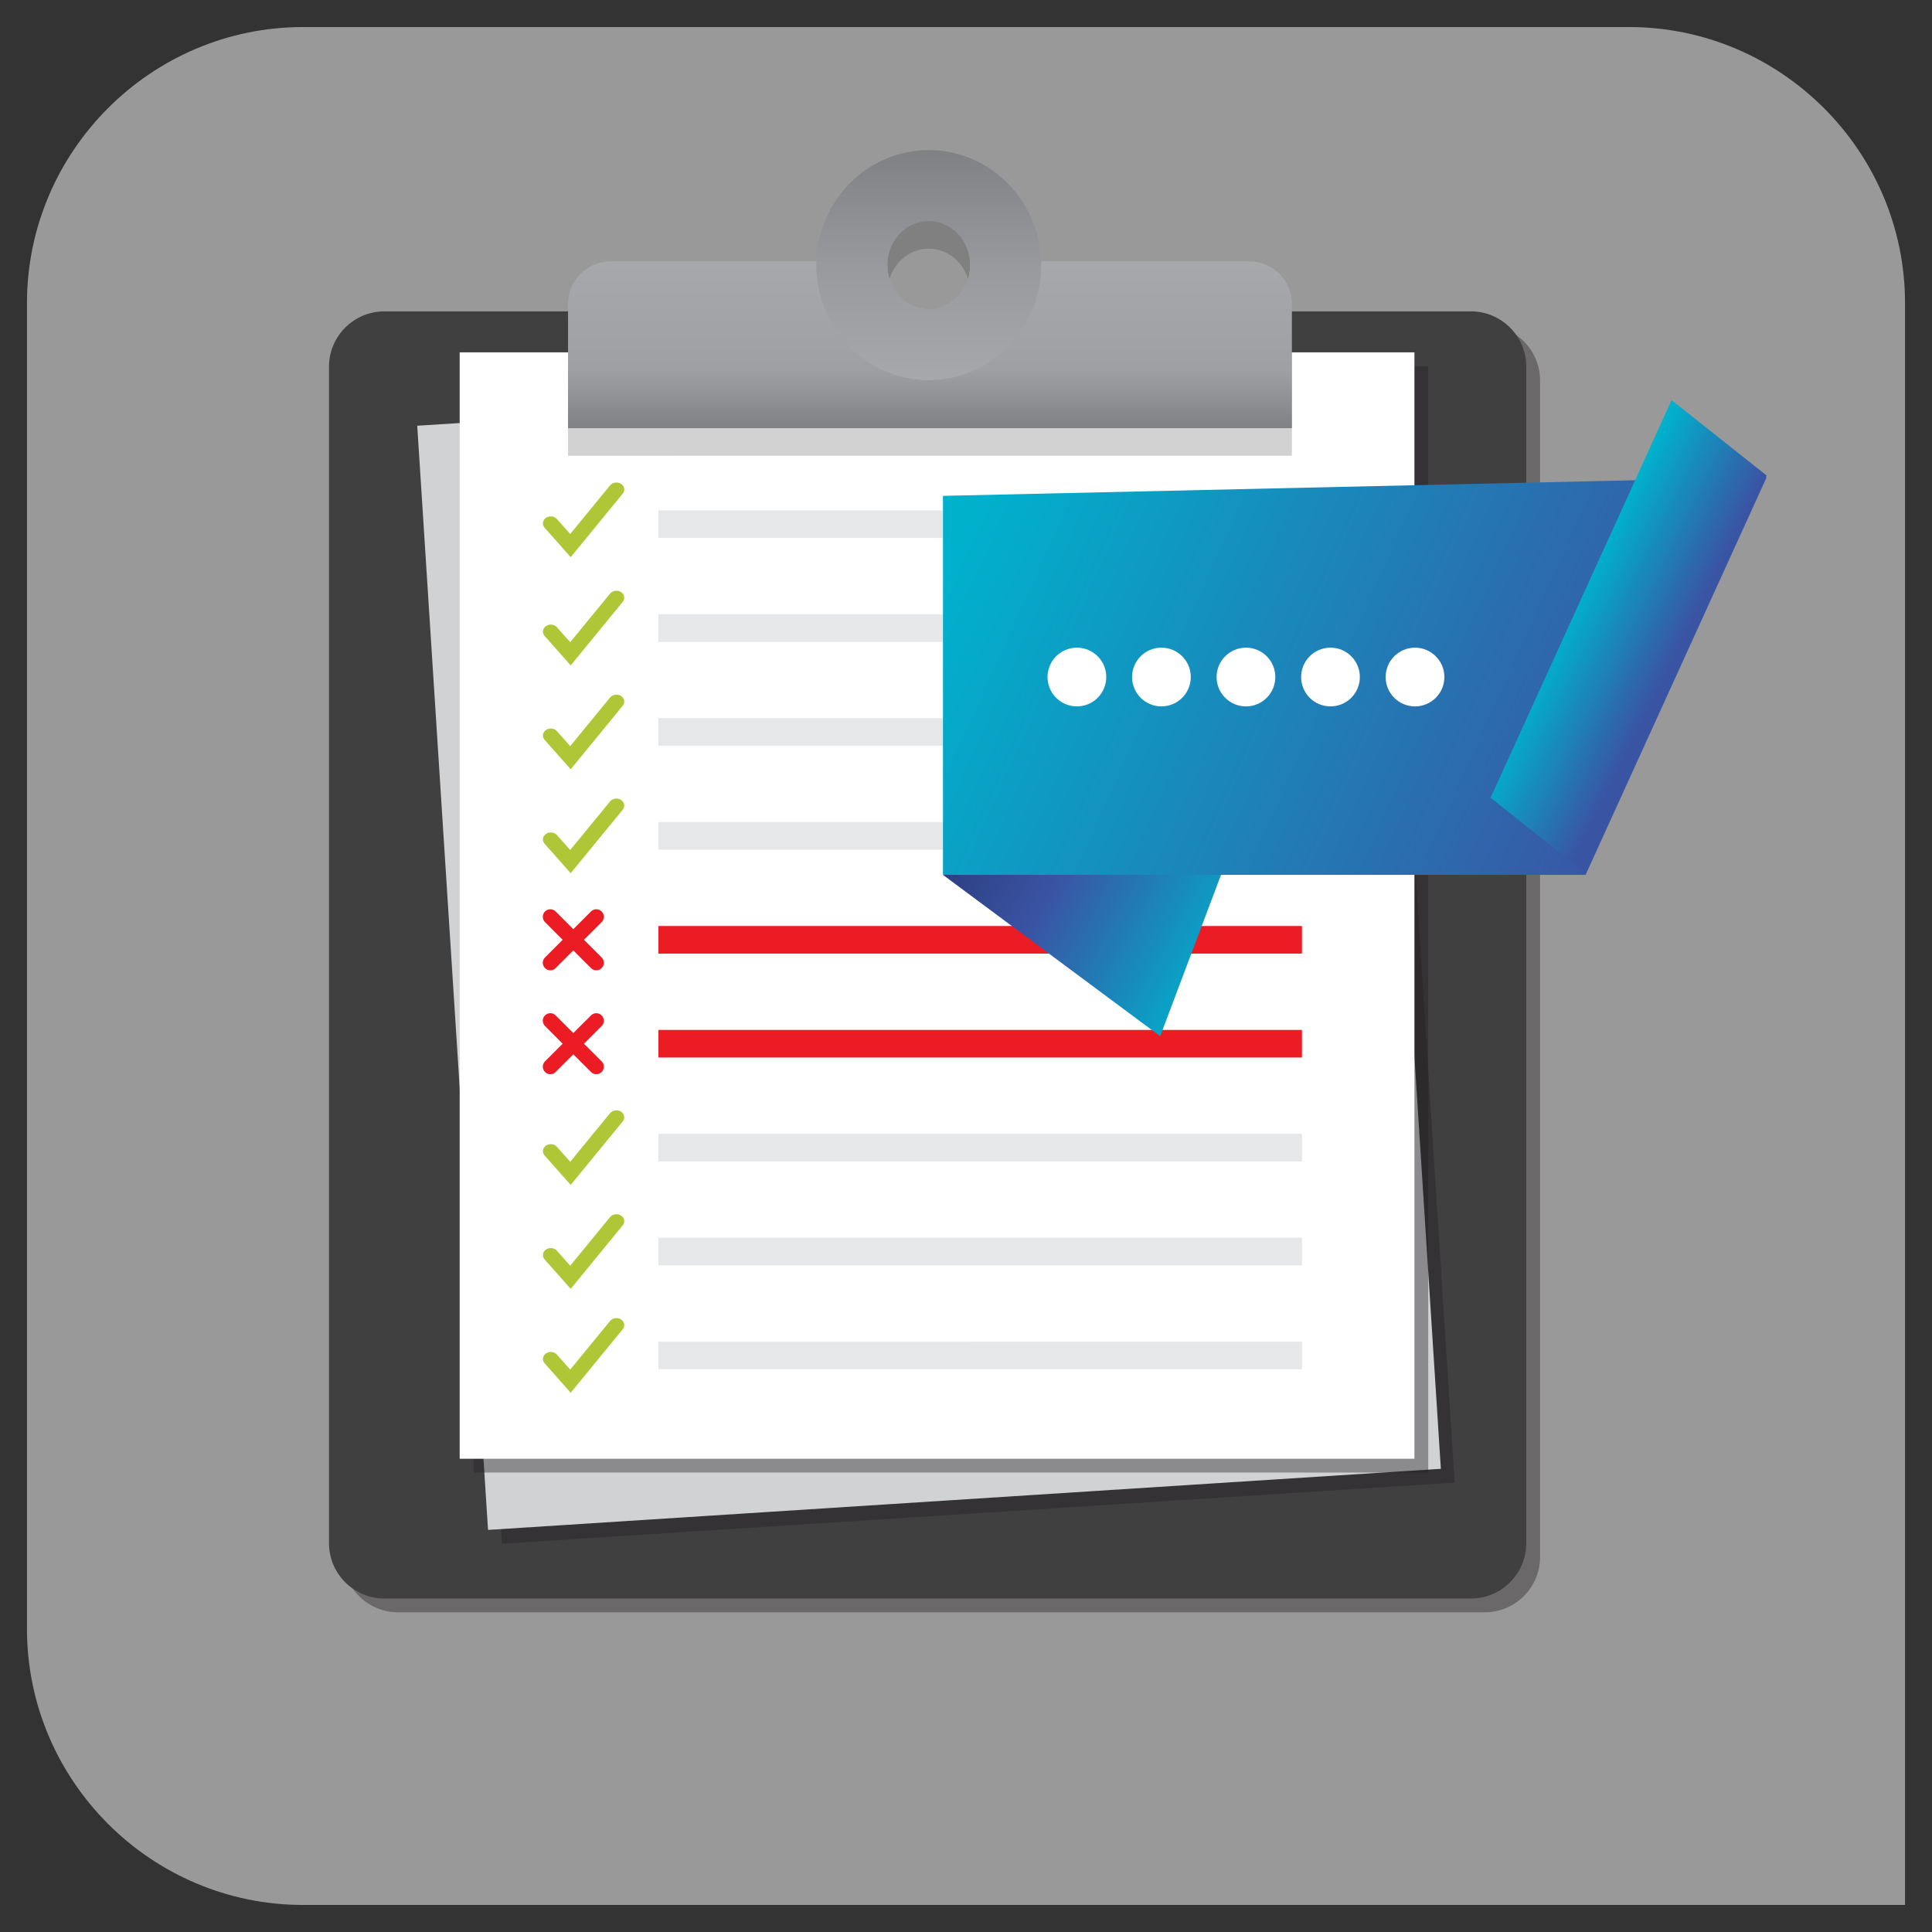 <?xml version="1.0" encoding="utf-8"?>
<!-- Generator: Adobe Illustrator 15.0.0, SVG Export Plug-In . SVG Version: 6.00 Build 0)  -->
<!DOCTYPE svg PUBLIC "-//W3C//DTD SVG 1.1//EN" "http://www.w3.org/Graphics/SVG/1.1/DTD/svg11.dtd">
<svg version="1.1" id="Livello_1" xmlns="http://www.w3.org/2000/svg" xmlns:xlink="http://www.w3.org/1999/xlink" x="0px" y="0px"
	 width="140px" height="140px" viewBox="0 0 140 140" enable-background="new 0 0 140 140" xml:space="preserve">
<rect x="0" y="0" width="140" height="140" fill="#333333" stroke="none"/>
<g display="none">
	<path display="inline" opacity="0.5" fill="#FFFFFF" d="M138.045,21.96v116.08H21.955c-11,0-20-9-20-20V21.96c0-11,9-20,20-20
		h96.09C129.045,1.96,138.045,10.96,138.045,21.96z"/>
	<g display="inline">
		<g>
			<rect x="39.46" y="20.407" fill-rule="evenodd" clip-rule="evenodd" fill="#FFFFFF" width="73.668" height="91.687"/>
			<g>
				
					<rect x="45.561" y="27.371" transform="matrix(-1 -0.008 0.008 -1 152.993 57.236)" fill-rule="evenodd" clip-rule="evenodd" fill="#CCCCCC" width="62.098" height="1.893"/>
				
					<rect x="45.535" y="31.177" transform="matrix(-1 -0.008 0.008 -1 152.912 64.85)" fill-rule="evenodd" clip-rule="evenodd" fill="#CCCCCC" width="62.098" height="1.893"/>
				
					<rect x="45.512" y="34.983" transform="matrix(-1 -0.008 0.008 -1 152.834 72.462)" fill-rule="evenodd" clip-rule="evenodd" fill="#CCCCCC" width="62.096" height="1.894"/>
				
					<rect x="45.484" y="38.789" transform="matrix(-1 -0.008 0.008 -1 152.752 80.071)" fill-rule="evenodd" clip-rule="evenodd" fill="#CCCCCC" width="62.098" height="1.895"/>
				
					<rect x="45.457" y="42.595" transform="matrix(-1 -0.008 0.008 -1 152.667 87.684)" fill-rule="evenodd" clip-rule="evenodd" fill="#CCCCCC" width="62.098" height="1.895"/>
				
					<rect x="45.432" y="46.401" transform="matrix(-1 -0.008 0.008 -1 152.586 95.297)" fill-rule="evenodd" clip-rule="evenodd" fill="#CCCCCC" width="62.098" height="1.895"/>
				
					<rect x="45.406" y="50.208" transform="matrix(-1 -0.008 0.008 -1 152.506 102.908)" fill-rule="evenodd" clip-rule="evenodd" fill="#CCCCCC" width="62.098" height="1.893"/>
				
					<rect x="45.381" y="54.014" transform="matrix(-1 -0.008 0.008 -1 152.424 110.522)" fill-rule="evenodd" clip-rule="evenodd" fill="#CCCCCC" width="62.098" height="1.894"/>
				
					<rect x="45.457" y="57.819" transform="matrix(-1 -0.008 0.008 -1 152.547 118.133)" fill-rule="evenodd" clip-rule="evenodd" fill="#CCCCCC" width="62.098" height="1.895"/>
				
					<rect x="45.432" y="61.626" transform="matrix(-1 -0.008 0.008 -1 152.467 125.746)" fill-rule="evenodd" clip-rule="evenodd" fill="#CCCCCC" width="62.098" height="1.895"/>
				
					<rect x="45.406" y="65.434" transform="matrix(-1 -0.008 0.008 -1 152.386 133.359)" fill-rule="evenodd" clip-rule="evenodd" fill="#CCCCCC" width="62.098" height="1.893"/>
				
					<rect x="45.381" y="69.239" transform="matrix(-1 -0.008 0.008 -1 152.304 140.971)" fill-rule="evenodd" clip-rule="evenodd" fill="#CCCCCC" width="62.098" height="1.894"/>
				
					<rect x="45.356" y="73.044" transform="matrix(-1 -0.008 0.008 -1 121.178 148.459)" fill-rule="evenodd" clip-rule="evenodd" fill="#CCCCCC" width="31.048" height="1.896"/>
				
					<rect x="45.109" y="86.427" transform="matrix(-1 -0.008 0.008 -1 118.029 175.211)" fill-rule="evenodd" clip-rule="evenodd" fill="#CCCCCC" width="28.499" height="1.894"/>
				
					<rect x="45.084" y="89.653" transform="matrix(-1 -0.008 0.008 -1 117.956 181.663)" fill-rule="evenodd" clip-rule="evenodd" fill="#CCCCCC" width="28.499" height="1.896"/>
				
					<rect x="45.057" y="92.882" transform="matrix(-1 -0.008 0.008 -1 117.875 188.121)" fill-rule="evenodd" clip-rule="evenodd" fill="#CCCCCC" width="28.499" height="1.894"/>
				
					<rect x="44.981" y="96.109" transform="matrix(-1 -0.008 0.008 -1 117.694 194.576)" fill-rule="evenodd" clip-rule="evenodd" fill="#CCCCCC" width="28.499" height="1.894"/>
				
					<rect x="44.957" y="99.337" transform="matrix(-1 -0.008 0.008 -1 117.618 201.031)" fill-rule="evenodd" clip-rule="evenodd" fill="#CCCCCC" width="28.497" height="1.894"/>
				
					<rect x="44.928" y="102.564" transform="matrix(-1 -0.008 0.008 -1 103.29 207.429)" fill-rule="evenodd" clip-rule="evenodd" fill="#CCCCCC" width="14.25" height="1.894"/>
				
					<rect x="78.707" y="86.691" transform="matrix(-1 -0.008 0.008 -1 185.219 176.006)" fill-rule="evenodd" clip-rule="evenodd" fill="#CCCCCC" width="28.499" height="1.894"/>
				
					<rect x="78.679" y="89.924" transform="matrix(-1 -0.008 0.008 -1 185.14 182.47)" fill-rule="evenodd" clip-rule="evenodd" fill="#CCCCCC" width="28.501" height="1.893"/>
				
					<rect x="78.655" y="93.155" transform="matrix(-1 -0.008 0.008 -1 185.069 188.93)" fill-rule="evenodd" clip-rule="evenodd" fill="#CCCCCC" width="28.501" height="1.895"/>
				
					<rect x="78.579" y="96.387" transform="matrix(-1 -0.008 0.008 -1 184.886 195.396)" fill-rule="evenodd" clip-rule="evenodd" fill="#CCCCCC" width="28.499" height="1.894"/>
				
					<rect x="78.552" y="99.619" transform="matrix(-1 -0.008 0.008 -1 184.808 201.86)" fill-rule="evenodd" clip-rule="evenodd" fill="#CCCCCC" width="28.499" height="1.894"/>
				
					<rect x="78.526" y="102.851" transform="matrix(-1 -0.008 0.008 -1 176.287 208.294)" fill-rule="evenodd" clip-rule="evenodd" fill="#CCCCCC" width="20.061" height="1.893"/>
			</g>
		</g>
		<g>
			<g opacity="0.3">
				<rect x="26.981" y="30.238" fill-rule="evenodd" clip-rule="evenodd" fill="#231F20" width="73.668" height="91.687"/>
				
					<rect x="33.082" y="60.733" transform="matrix(-1 -0.008 0.008 -1 127.774 123.862)" fill-rule="evenodd" clip-rule="evenodd" fill="#231F20" width="62.098" height="1.893"/>
				
					<rect x="33.057" y="64.047" transform="matrix(-1 -0.008 0.008 -1 127.696 130.49)" fill-rule="evenodd" clip-rule="evenodd" fill="#231F20" width="62.098" height="1.893"/>
				
					<rect x="33.033" y="67.36" transform="matrix(-1 -0.008 0.008 -1 127.622 137.116)" fill-rule="evenodd" clip-rule="evenodd" fill="#231F20" width="62.096" height="1.894"/>
				
					<rect x="33.006" y="70.673" transform="matrix(-1 -0.008 0.008 -1 127.545 143.742)" fill-rule="evenodd" clip-rule="evenodd" fill="#231F20" width="62.098" height="1.895"/>
				
					<rect x="32.979" y="73.987" transform="matrix(-1 -0.008 0.008 -1 127.463 150.37)" fill-rule="evenodd" clip-rule="evenodd" fill="#231F20" width="62.098" height="1.895"/>
				
					<rect x="32.953" y="77.3" transform="matrix(-1 -0.008 0.008 -1 127.387 156.995)" fill-rule="evenodd" clip-rule="evenodd" fill="#231F20" width="62.098" height="1.895"/>
				
					<rect x="32.928" y="80.614" transform="matrix(-1 -0.008 0.008 -1 127.31 163.622)" fill-rule="evenodd" clip-rule="evenodd" fill="#231F20" width="62.098" height="1.893"/>
				
					<rect x="32.902" y="83.927" transform="matrix(-1 -0.008 0.008 -1 127.232 170.249)" fill-rule="evenodd" clip-rule="evenodd" fill="#231F20" width="62.098" height="1.894"/>
				
					<rect x="32.877" y="87.118" transform="matrix(-1 -0.008 0.008 -1 96.112 176.507)" fill-rule="evenodd" clip-rule="evenodd" fill="#231F20" width="31.048" height="1.896"/>
				<path fill-rule="evenodd" clip-rule="evenodd" fill="#231F20" d="M87.849,38.583c4.445,0.034,8.025,3.668,7.988,8.114
					c-0.031,4.449-3.668,8.024-8.115,7.989s-8.023-3.668-7.988-8.114C79.767,42.124,83.401,38.548,87.849,38.583z"/>
				<path fill-rule="evenodd" clip-rule="evenodd" fill="#231F20" d="M83.3,53.323c-1.148-0.773-2.09-1.833-2.713-3.077l7.197-3.611
					L83.3,53.323z"/>
				<path fill-rule="evenodd" clip-rule="evenodd" fill="#231F20" d="M80.587,50.246c-0.557-1.104-0.865-2.354-0.854-3.674
					c0.018-2.576,1.246-4.859,3.137-6.317l4.914,6.38L80.587,50.246z"/>
				<path fill-rule="evenodd" clip-rule="evenodd" fill="#231F20" d="M82.87,40.255c1.377-1.062,3.104-1.688,4.979-1.672
					l-0.064,8.052L82.87,40.255z"/>
				<path fill-rule="evenodd" clip-rule="evenodd" fill="#231F20" d="M87.849,38.583l-0.064,8.052l5.785-5.604
					C92.12,39.536,90.095,38.6,87.849,38.583z"/>
				
					<rect x="33.664" y="55.774" transform="matrix(-1 -0.008 0.008 -1 103.835 112.903)" fill-rule="evenodd" clip-rule="evenodd" fill="#231F20" width="36.95" height="0.945"/>
				
					<rect x="33.747" y="35.869" transform="matrix(-1 -0.008 0.008 -1 73.699 91.815)" fill-rule="evenodd" clip-rule="evenodd" fill="#231F20" width="6.567" height="19.786"/>
				
					<rect x="41.31" y="43.388" transform="matrix(-1 -0.008 0.008 -1 88.807 99.447)" fill-rule="evenodd" clip-rule="evenodd" fill="#231F20" width="6.571" height="12.327"/>
				
					<rect x="48.891" y="47.623" transform="matrix(-1 -0.008 0.008 -1 103.935 103.815)" fill-rule="evenodd" clip-rule="evenodd" fill="#231F20" width="6.569" height="8.152"/>
				
					<rect x="56.501" y="43.861" transform="matrix(-1 -0.008 0.008 -1 119.176 100.165)" fill-rule="evenodd" clip-rule="evenodd" fill="#231F20" width="6.569" height="11.974"/>
				
					<rect x="64.084" y="47.332" transform="matrix(-1 -0.008 0.008 -1 134.333 103.746)" fill-rule="evenodd" clip-rule="evenodd" fill="#231F20" width="6.567" height="8.563"/>
				
					<rect x="80.167" y="56.008" transform="matrix(-1 -0.008 0.008 -1 163.199 113.611)" fill-rule="evenodd" clip-rule="evenodd" fill="#231F20" width="3.317" height="0.945"/>
				
					<rect x="85.016" y="56.072" transform="matrix(-1 -0.008 0.008 -1 179.431 113.801)" fill-rule="evenodd" clip-rule="evenodd" fill="#231F20" width="9.85" height="0.945"/>
				
					<rect x="32.63" y="96.258" transform="matrix(-1 -0.008 0.008 -1 92.996 194.775)" fill-rule="evenodd" clip-rule="evenodd" fill="#231F20" width="28.499" height="1.894"/>
				
					<rect x="32.605" y="99.484" transform="matrix(-1 -0.008 0.008 -1 92.923 201.227)" fill-rule="evenodd" clip-rule="evenodd" fill="#231F20" width="28.499" height="1.896"/>
				
					<rect x="32.579" y="102.713" transform="matrix(-1 -0.008 0.008 -1 92.841 207.685)" fill-rule="evenodd" clip-rule="evenodd" fill="#231F20" width="28.499" height="1.894"/>
				
					<rect x="32.502" y="105.94" transform="matrix(-1 -0.008 0.008 -1 92.66 214.14)" fill-rule="evenodd" clip-rule="evenodd" fill="#231F20" width="28.499" height="1.894"/>
				
					<rect x="32.478" y="109.168" transform="matrix(-1 -0.008 0.008 -1 92.584 220.594)" fill-rule="evenodd" clip-rule="evenodd" fill="#231F20" width="28.497" height="1.894"/>
				
					<rect x="32.45" y="112.395" transform="matrix(-1 -0.008 0.008 -1 78.256 226.992)" fill-rule="evenodd" clip-rule="evenodd" fill="#231F20" width="14.25" height="1.894"/>
				
					<rect x="66.228" y="96.522" transform="matrix(-1 -0.008 0.008 -1 160.184 195.57)" fill-rule="evenodd" clip-rule="evenodd" fill="#231F20" width="28.499" height="1.894"/>
				
					<rect x="66.201" y="99.755" transform="matrix(-1 -0.008 0.008 -1 160.106 202.033)" fill-rule="evenodd" clip-rule="evenodd" fill="#231F20" width="28.501" height="1.893"/>
				
					<rect x="66.176" y="102.986" transform="matrix(-1 -0.008 0.008 -1 160.036 208.494)" fill-rule="evenodd" clip-rule="evenodd" fill="#231F20" width="28.501" height="1.895"/>
				
					<rect x="66.1" y="106.218" transform="matrix(-1 -0.008 0.008 -1 159.852 214.959)" fill-rule="evenodd" clip-rule="evenodd" fill="#231F20" width="28.499" height="1.894"/>
				
					<rect x="66.074" y="109.45" transform="matrix(-1 -0.008 0.008 -1 159.774 221.424)" fill-rule="evenodd" clip-rule="evenodd" fill="#231F20" width="28.499" height="1.894"/>
				
					<rect x="66.048" y="112.682" transform="matrix(-1 -0.008 0.008 -1 151.252 227.857)" fill-rule="evenodd" clip-rule="evenodd" fill="#231F20" width="20.061" height="1.893"/>
			</g>
			<g>
				<g>
					<rect x="25.981" y="29.238" fill-rule="evenodd" clip-rule="evenodd" fill="#FFFFFF" width="73.668" height="91.687"/>
					<g>
						
							<rect x="32.082" y="59.733" transform="matrix(-1 -0.008 0.008 -1 125.782 121.854)" fill-rule="evenodd" clip-rule="evenodd" fill="#CCCCCC" width="62.098" height="1.893"/>
						
							<rect x="32.057" y="63.047" transform="matrix(-1 -0.008 0.008 -1 125.704 128.482)" fill-rule="evenodd" clip-rule="evenodd" fill="#CCCCCC" width="62.098" height="1.893"/>
						
							<rect x="32.033" y="66.36" transform="matrix(-1 -0.008 0.008 -1 125.63 135.108)" fill-rule="evenodd" clip-rule="evenodd" fill="#CCCCCC" width="62.096" height="1.894"/>
						
							<rect x="32.006" y="69.673" transform="matrix(-1 -0.008 0.008 -1 125.553 141.734)" fill-rule="evenodd" clip-rule="evenodd" fill="#CCCCCC" width="62.098" height="1.895"/>
						
							<rect x="31.979" y="72.987" transform="matrix(-1 -0.008 0.008 -1 125.471 148.362)" fill-rule="evenodd" clip-rule="evenodd" fill="#CCCCCC" width="62.098" height="1.895"/>
						
							<rect x="31.953" y="76.3" transform="matrix(-1 -0.008 0.008 -1 125.395 154.987)" fill-rule="evenodd" clip-rule="evenodd" fill="#CCCCCC" width="62.098" height="1.895"/>
						
							<rect x="31.928" y="79.614" transform="matrix(-1 -0.008 0.008 -1 125.318 161.614)" fill-rule="evenodd" clip-rule="evenodd" fill="#CCCCCC" width="62.098" height="1.893"/>
						
							<rect x="31.902" y="82.927" transform="matrix(-1 -0.008 0.008 -1 125.24 168.241)" fill-rule="evenodd" clip-rule="evenodd" fill="#CCCCCC" width="62.098" height="1.894"/>
						
							<rect x="31.877" y="86.118" transform="matrix(-1 -0.008 0.008 -1 94.119 174.499)" fill-rule="evenodd" clip-rule="evenodd" fill="#CCCCCC" width="31.048" height="1.896"/>
						<g>
							<path fill-rule="evenodd" clip-rule="evenodd" fill="#4D8EB4" d="M86.849,37.583c4.445,0.034,8.025,3.668,7.988,8.114
								c-0.031,4.449-3.668,8.024-8.115,7.989s-8.023-3.668-7.988-8.114C78.767,41.124,82.401,37.548,86.849,37.583z"/>
							<path fill-rule="evenodd" clip-rule="evenodd" fill="#9ACAE5" d="M82.3,52.323c-1.148-0.773-2.09-1.833-2.713-3.077
								l7.197-3.611L82.3,52.323z"/>
							<path fill-rule="evenodd" clip-rule="evenodd" fill="#88BBDA" d="M79.587,49.246c-0.557-1.104-0.865-2.354-0.854-3.674
								c0.018-2.576,1.246-4.859,3.137-6.317l4.914,6.38L79.587,49.246z"/>
							<path fill-rule="evenodd" clip-rule="evenodd" fill="#73ACCC" d="M81.87,39.255c1.377-1.062,3.104-1.688,4.979-1.672
								l-0.064,8.052L81.87,39.255z"/>
							<path fill-rule="evenodd" clip-rule="evenodd" fill="#609DC1" d="M86.849,37.583l-0.064,8.052l5.785-5.604
								C91.12,38.536,89.095,37.6,86.849,37.583z"/>
						</g>
						<g>
							
								<rect x="32.664" y="54.774" transform="matrix(-1 -0.008 0.008 -1 101.843 110.895)" fill-rule="evenodd" clip-rule="evenodd" fill="#CCCCCC" width="36.95" height="0.945"/>
							
								<rect x="32.747" y="34.869" transform="matrix(-1 -0.008 0.008 -1 71.707 89.807)" fill-rule="evenodd" clip-rule="evenodd" fill="#4D8EB4" width="6.567" height="19.786"/>
							
								<rect x="40.31" y="42.388" transform="matrix(-1 -0.008 0.008 -1 86.815 97.439)" fill-rule="evenodd" clip-rule="evenodd" fill="#609DC1" width="6.571" height="12.327"/>
							
								<rect x="47.891" y="46.623" transform="matrix(-1 -0.008 0.008 -1 101.943 101.807)" fill-rule="evenodd" clip-rule="evenodd" fill="#73ACCC" width="6.569" height="8.152"/>
							
								<rect x="55.501" y="42.861" transform="matrix(-1 -0.008 0.008 -1 117.184 98.157)" fill-rule="evenodd" clip-rule="evenodd" fill="#88BBDA" width="6.569" height="11.974"/>
							
								<rect x="63.084" y="46.332" transform="matrix(-1 -0.008 0.008 -1 132.341 101.738)" fill-rule="evenodd" clip-rule="evenodd" fill="#9ACAE5" width="6.567" height="8.563"/>
							
								<rect x="79.167" y="55.008" transform="matrix(-1 -0.008 0.008 -1 161.207 111.603)" fill-rule="evenodd" clip-rule="evenodd" fill="#CCCCCC" width="3.317" height="0.945"/>
							
								<rect x="84.016" y="55.072" transform="matrix(-1 -0.008 0.008 -1 177.44 111.793)" fill-rule="evenodd" clip-rule="evenodd" fill="#CCCCCC" width="9.85" height="0.945"/>
						</g>
						
							<rect x="31.63" y="95.258" transform="matrix(-1 -0.008 0.008 -1 91.003 192.767)" fill-rule="evenodd" clip-rule="evenodd" fill="#CCCCCC" width="28.499" height="1.894"/>
						
							<rect x="31.605" y="98.484" transform="matrix(-1 -0.008 0.008 -1 90.931 199.22)" fill-rule="evenodd" clip-rule="evenodd" fill="#CCCCCC" width="28.499" height="1.896"/>
						
							<rect x="31.579" y="101.713" transform="matrix(-1 -0.008 0.008 -1 90.849 205.677)" fill-rule="evenodd" clip-rule="evenodd" fill="#CCCCCC" width="28.499" height="1.894"/>
						
							<rect x="31.502" y="104.94" transform="matrix(-1 -0.008 0.008 -1 90.668 212.132)" fill-rule="evenodd" clip-rule="evenodd" fill="#CCCCCC" width="28.499" height="1.894"/>
						
							<rect x="31.478" y="108.168" transform="matrix(-1 -0.008 0.008 -1 90.592 218.587)" fill-rule="evenodd" clip-rule="evenodd" fill="#CCCCCC" width="28.497" height="1.894"/>
						
							<rect x="31.45" y="111.395" transform="matrix(-1 -0.008 0.008 -1 76.264 224.984)" fill-rule="evenodd" clip-rule="evenodd" fill="#CCCCCC" width="14.25" height="1.894"/>
						
							<rect x="65.228" y="95.522" transform="matrix(-1 -0.008 0.008 -1 158.192 193.562)" fill-rule="evenodd" clip-rule="evenodd" fill="#CCCCCC" width="28.499" height="1.894"/>
						
							<rect x="65.201" y="98.755" transform="matrix(-1 -0.008 0.008 -1 158.114 200.025)" fill-rule="evenodd" clip-rule="evenodd" fill="#CCCCCC" width="28.501" height="1.893"/>
						
							<rect x="65.176" y="101.986" transform="matrix(-1 -0.008 0.008 -1 158.043 206.486)" fill-rule="evenodd" clip-rule="evenodd" fill="#CCCCCC" width="28.501" height="1.895"/>
						
							<rect x="65.1" y="105.218" transform="matrix(-1 -0.008 0.008 -1 157.86 212.951)" fill-rule="evenodd" clip-rule="evenodd" fill="#CCCCCC" width="28.499" height="1.894"/>
						
							<rect x="65.074" y="108.45" transform="matrix(-1 -0.008 0.008 -1 157.782 219.416)" fill-rule="evenodd" clip-rule="evenodd" fill="#CCCCCC" width="28.499" height="1.894"/>
						
							<rect x="65.048" y="111.682" transform="matrix(-1 -0.008 0.008 -1 149.26 225.849)" fill-rule="evenodd" clip-rule="evenodd" fill="#CCCCCC" width="20.061" height="1.893"/>
					</g>
				</g>
			</g>
		</g>
		<g>
			<g opacity="0.28">
				<g>
					<defs>
						<circle id="SVGID_1_" cx="104.514" cy="93.977" r="23.322"/>
					</defs>
					<clipPath id="SVGID_2_">
						<use xlink:href="#SVGID_1_"  overflow="visible"/>
					</clipPath>
				</g>
				<circle fill="#231F20" cx="104.514" cy="93.977" r="23.322"/>
				<g>
					<defs>
						<circle id="SVGID_3_" cx="104.514" cy="93.977" r="23.322"/>
					</defs>
					<clipPath id="SVGID_4_">
						<use xlink:href="#SVGID_3_"  overflow="visible"/>
					</clipPath>
					
						<circle clip-path="url(#SVGID_4_)" fill="none" stroke="#231F20" stroke-width="6" stroke-miterlimit="10" cx="106.575" cy="96.038" r="23.321"/>
				</g>
				<path fill="#231F20" d="M104.512,68.837c-13.861,0-25.139,11.277-25.139,25.14c0,13.863,11.277,25.142,25.139,25.142
					c13.865,0,25.143-11.278,25.143-25.142C129.654,80.114,118.377,68.837,104.512,68.837z M104.512,115.479
					c-11.855,0-21.502-9.646-21.502-21.503c0-11.855,9.646-21.502,21.502-21.502c11.857,0,21.504,9.646,21.504,21.502
					C126.016,105.834,116.369,115.479,104.512,115.479z"/>
				
					<line fill="none" stroke="#231F20" stroke-width="2" stroke-miterlimit="10" x1="104.514" y1="74.341" x2="104.514" y2="77.522"/>
				
					<line fill="none" stroke="#231F20" stroke-width="2" stroke-miterlimit="10" x1="104.514" y1="111.108" x2="104.514" y2="114.291"/>
				
					<line fill="none" stroke="#231F20" stroke-width="2" stroke-miterlimit="10" x1="124.488" y1="94.315" x2="121.307" y2="94.315"/>
				<line fill="none" stroke="#231F20" stroke-width="2" stroke-miterlimit="10" x1="87.721" y1="94.315" x2="84.539" y2="94.315"/>
				<line fill="none" stroke="#231F20" stroke-miterlimit="10" x1="121.813" y1="84.328" x2="119.057" y2="85.92"/>
				<line fill="none" stroke="#231F20" stroke-miterlimit="10" x1="89.969" y1="102.713" x2="87.215" y2="104.304"/>
				<line fill="none" stroke="#231F20" stroke-miterlimit="10" x1="114.5" y1="77.018" x2="112.91" y2="79.772"/>
				<line fill="none" stroke="#231F20" stroke-miterlimit="10" x1="96.117" y1="108.859" x2="94.525" y2="111.614"/>
				<line fill="none" stroke="#231F20" stroke-miterlimit="10" x1="94.525" y1="77.018" x2="96.117" y2="79.772"/>
				<line fill="none" stroke="#231F20" stroke-miterlimit="10" x1="112.91" y1="108.858" x2="114.5" y2="111.614"/>
				<line fill="none" stroke="#231F20" stroke-miterlimit="10" x1="87.215" y1="84.329" x2="89.969" y2="85.919"/>
				<line fill="none" stroke="#231F20" stroke-miterlimit="10" x1="119.057" y1="102.713" x2="121.813" y2="104.304"/>
				<line fill="none" stroke="#231F20" stroke-miterlimit="10" x1="102.426" y1="74.45" x2="102.594" y2="76.035"/>
				<line fill="none" stroke="#231F20" stroke-miterlimit="10" x1="106.436" y1="112.604" x2="106.602" y2="114.182"/>
				<line fill="none" stroke="#231F20" stroke-miterlimit="10" x1="100.361" y1="74.777" x2="100.691" y2="76.336"/>
				<line fill="none" stroke="#231F20" stroke-miterlimit="10" x1="108.338" y1="112.304" x2="108.666" y2="113.854"/>
				<line fill="none" stroke="#231F20" stroke-miterlimit="10" x1="98.342" y1="75.318" x2="98.834" y2="76.834"/>
				<line fill="none" stroke="#231F20" stroke-miterlimit="10" x1="110.197" y1="111.806" x2="110.686" y2="113.313"/>
				<line fill="none" stroke="#231F20" stroke-miterlimit="10" x1="96.389" y1="76.067" x2="97.037" y2="77.523"/>
				<line fill="none" stroke="#231F20" stroke-miterlimit="10" x1="111.992" y1="111.115" x2="112.639" y2="112.563"/>
				<line fill="none" stroke="#231F20" stroke-miterlimit="10" x1="92.771" y1="78.155" x2="93.709" y2="79.445"/>
				<line fill="none" stroke="#231F20" stroke-miterlimit="10" x1="115.322" y1="109.193" x2="116.254" y2="110.477"/>
				<line fill="none" stroke="#231F20" stroke-miterlimit="10" x1="91.148" y1="79.472" x2="92.213" y2="80.656"/>
				<line fill="none" stroke="#231F20" stroke-miterlimit="10" x1="116.818" y1="107.982" x2="117.879" y2="109.16"/>
				<line fill="none" stroke="#231F20" stroke-miterlimit="10" x1="89.67" y1="80.949" x2="90.854" y2="82.017"/>
				<line fill="none" stroke="#231F20" stroke-miterlimit="10" x1="118.18" y1="106.621" x2="119.357" y2="107.683"/>
				<line fill="none" stroke="#231F20" stroke-miterlimit="10" x1="88.354" y1="82.574" x2="89.643" y2="83.512"/>
				<line fill="none" stroke="#231F20" stroke-miterlimit="10" x1="119.393" y1="105.124" x2="120.674" y2="106.058"/>
				<line fill="none" stroke="#231F20" stroke-miterlimit="10" x1="86.266" y1="86.19" x2="87.721" y2="86.84"/>
				<line fill="none" stroke="#231F20" stroke-miterlimit="10" x1="121.313" y1="101.794" x2="122.762" y2="102.44"/>
				<line fill="none" stroke="#231F20" stroke-miterlimit="10" x1="85.516" y1="88.143" x2="87.033" y2="88.636"/>
				<line fill="none" stroke="#231F20" stroke-miterlimit="10" x1="122.004" y1="99.998" x2="123.51" y2="100.489"/>
				<line fill="none" stroke="#231F20" stroke-miterlimit="10" x1="84.975" y1="90.162" x2="86.533" y2="90.494"/>
				<line fill="none" stroke="#231F20" stroke-miterlimit="10" x1="122.502" y1="98.139" x2="124.051" y2="98.469"/>
				<line fill="none" stroke="#231F20" stroke-miterlimit="10" x1="84.646" y1="92.229" x2="86.232" y2="92.396"/>
				<line fill="none" stroke="#231F20" stroke-miterlimit="10" x1="122.803" y1="96.238" x2="124.379" y2="96.403"/>
				<line fill="none" stroke="#231F20" stroke-miterlimit="10" x1="84.646" y1="92.229" x2="86.232" y2="92.396"/>
				<line fill="none" stroke="#231F20" stroke-miterlimit="10" x1="122.803" y1="96.238" x2="124.379" y2="96.403"/>
				<line fill="none" stroke="#231F20" stroke-miterlimit="10" x1="84.646" y1="96.404" x2="86.232" y2="96.237"/>
				<line fill="none" stroke="#231F20" stroke-miterlimit="10" x1="122.803" y1="92.394" x2="124.379" y2="92.228"/>
				<line fill="none" stroke="#231F20" stroke-miterlimit="10" x1="84.975" y1="98.469" x2="86.533" y2="98.138"/>
				<line fill="none" stroke="#231F20" stroke-miterlimit="10" x1="122.5" y1="90.491" x2="124.051" y2="90.161"/>
				<line fill="none" stroke="#231F20" stroke-miterlimit="10" x1="85.516" y1="100.489" x2="87.033" y2="99.996"/>
				<line fill="none" stroke="#231F20" stroke-miterlimit="10" x1="122.004" y1="88.633" x2="123.51" y2="88.142"/>
				<line fill="none" stroke="#231F20" stroke-miterlimit="10" x1="86.266" y1="102.44" x2="87.721" y2="101.793"/>
				<line fill="none" stroke="#231F20" stroke-miterlimit="10" x1="121.313" y1="86.836" x2="122.762" y2="86.19"/>
				<line fill="none" stroke="#231F20" stroke-miterlimit="10" x1="88.354" y1="106.058" x2="89.643" y2="105.12"/>
				<line fill="none" stroke="#231F20" stroke-miterlimit="10" x1="119.391" y1="83.507" x2="120.674" y2="82.573"/>
				<line fill="none" stroke="#231F20" stroke-miterlimit="10" x1="89.668" y1="107.683" x2="90.854" y2="106.615"/>
				<line fill="none" stroke="#231F20" stroke-miterlimit="10" x1="118.18" y1="82.011" x2="119.357" y2="80.949"/>
				<line fill="none" stroke="#231F20" stroke-miterlimit="10" x1="91.146" y1="109.161" x2="92.213" y2="107.976"/>
				<line fill="none" stroke="#231F20" stroke-miterlimit="10" x1="116.818" y1="80.65" x2="117.879" y2="79.471"/>
				<line fill="none" stroke="#231F20" stroke-miterlimit="10" x1="92.771" y1="110.477" x2="93.709" y2="109.186"/>
				<line fill="none" stroke="#231F20" stroke-miterlimit="10" x1="115.322" y1="79.439" x2="116.254" y2="78.154"/>
				<line fill="none" stroke="#231F20" stroke-miterlimit="10" x1="96.389" y1="112.564" x2="97.037" y2="111.106"/>
				<line fill="none" stroke="#231F20" stroke-miterlimit="10" x1="111.992" y1="77.517" x2="112.637" y2="76.067"/>
				<line fill="none" stroke="#231F20" stroke-miterlimit="10" x1="98.34" y1="113.314" x2="98.834" y2="111.796"/>
				<line fill="none" stroke="#231F20" stroke-miterlimit="10" x1="110.197" y1="76.827" x2="110.686" y2="75.317"/>
				<line fill="none" stroke="#231F20" stroke-miterlimit="10" x1="100.359" y1="113.855" x2="100.691" y2="112.294"/>
				<line fill="none" stroke="#231F20" stroke-miterlimit="10" x1="108.336" y1="76.328" x2="108.664" y2="74.776"/>
				<line fill="none" stroke="#231F20" stroke-miterlimit="10" x1="102.426" y1="114.183" x2="102.592" y2="112.594"/>
				<line fill="none" stroke="#231F20" stroke-miterlimit="10" x1="106.436" y1="76.027" x2="106.6" y2="74.449"/>
				<path fill="#231F20" stroke="#231F20" stroke-miterlimit="10" d="M104.098,78.772c0,0-0.426,7.171,0.186,14.921h0.492
					c0,0,0.533-7.279,0.174-14.927L104.098,78.772z"/>
				<polygon fill="#231F20" stroke="#231F20" stroke-miterlimit="10" points="103.354,79.308 104.51,77.407 105.674,79.295 				"/>
				<path fill="#231F20" stroke="#231F20" stroke-miterlimit="10" d="M113.271,93.9c0,0,0.008-0.493-8.049,0.186v0.493
					c0,0,4.465,0.493,8.057,0.173L113.271,93.9z"/>
				<polygon fill="#231F20" stroke="#231F20" stroke-miterlimit="10" points="113.078,93.156 114.979,94.313 113.092,95.477 				"/>
				<circle fill="#231F20" stroke="#231F20" stroke-miterlimit="10" cx="104.514" cy="94.315" r="1.074"/>
				<g>
					<defs>
						<circle id="SVGID_5_" cx="104.514" cy="93.977" r="23.322"/>
					</defs>
					<clipPath id="SVGID_6_">
						<use xlink:href="#SVGID_5_"  overflow="visible"/>
					</clipPath>
				</g>
			</g>
			<g>
				<g>
					<g>
						<defs>
							<circle id="SVGID_7_" cx="102.514" cy="91.977" r="23.322"/>
						</defs>
						<clipPath id="SVGID_8_">
							<use xlink:href="#SVGID_7_"  overflow="visible"/>
						</clipPath>
					</g>
				</g>
				<g>
					<circle fill="#F1F1F2" cx="102.514" cy="91.977" r="23.322"/>
					<g>
						<defs>
							<circle id="SVGID_9_" cx="102.514" cy="91.977" r="23.322"/>
						</defs>
						<clipPath id="SVGID_10_">
							<use xlink:href="#SVGID_9_"  overflow="visible"/>
						</clipPath>
						
							<circle clip-path="url(#SVGID_10_)" fill="none" stroke="#BBBDBF" stroke-width="6" stroke-miterlimit="10" cx="104.575" cy="94.038" r="23.321"/>
					</g>
					<path fill="#404041" d="M102.512,66.837c-13.861,0-25.139,11.277-25.139,25.14c0,13.863,11.277,25.142,25.139,25.142
						c13.865,0,25.143-11.278,25.143-25.142C127.654,78.114,116.377,66.837,102.512,66.837z M102.512,113.479
						c-11.855,0-21.502-9.646-21.502-21.503c0-11.855,9.646-21.502,21.502-21.502c11.857,0,21.504,9.646,21.504,21.502
						C124.016,103.834,114.369,113.479,102.512,113.479z"/>
					<g>
						
							<line fill="none" stroke="#224099" stroke-width="2" stroke-miterlimit="10" x1="102.514" y1="72.341" x2="102.514" y2="75.522"/>
						
							<line fill="none" stroke="#224099" stroke-width="2" stroke-miterlimit="10" x1="102.514" y1="109.108" x2="102.514" y2="112.291"/>
					</g>
					<g>
						
							<line fill="none" stroke="#224099" stroke-width="2" stroke-miterlimit="10" x1="122.488" y1="92.315" x2="119.307" y2="92.315"/>
						
							<line fill="none" stroke="#224099" stroke-width="2" stroke-miterlimit="10" x1="85.721" y1="92.315" x2="82.539" y2="92.315"/>
					</g>
					<g>
						<line fill="none" stroke="#EE4036" stroke-miterlimit="10" x1="119.813" y1="82.328" x2="117.057" y2="83.92"/>
						<line fill="none" stroke="#EE4036" stroke-miterlimit="10" x1="87.969" y1="100.713" x2="85.215" y2="102.304"/>
					</g>
					<g>
						<line fill="none" stroke="#EE4036" stroke-miterlimit="10" x1="112.5" y1="75.018" x2="110.91" y2="77.772"/>
						<line fill="none" stroke="#EE4036" stroke-miterlimit="10" x1="94.117" y1="106.859" x2="92.525" y2="109.614"/>
					</g>
					<g>
						<line fill="none" stroke="#EE4036" stroke-miterlimit="10" x1="92.525" y1="75.018" x2="94.117" y2="77.772"/>
						<line fill="none" stroke="#EE4036" stroke-miterlimit="10" x1="110.91" y1="106.858" x2="112.5" y2="109.614"/>
					</g>
					<g>
						<line fill="none" stroke="#EE4036" stroke-miterlimit="10" x1="85.215" y1="82.329" x2="87.969" y2="83.919"/>
						<line fill="none" stroke="#EE4036" stroke-miterlimit="10" x1="117.057" y1="100.713" x2="119.813" y2="102.304"/>
					</g>
					<g>
						<line fill="none" stroke="#A6A8AB" stroke-miterlimit="10" x1="100.426" y1="72.45" x2="100.594" y2="74.035"/>
						<line fill="none" stroke="#A6A8AB" stroke-miterlimit="10" x1="104.436" y1="110.604" x2="104.602" y2="112.182"/>
					</g>
					<g>
						<line fill="none" stroke="#A6A8AB" stroke-miterlimit="10" x1="98.361" y1="72.777" x2="98.691" y2="74.336"/>
						<line fill="none" stroke="#A6A8AB" stroke-miterlimit="10" x1="106.338" y1="110.304" x2="106.666" y2="111.854"/>
					</g>
					<g>
						<line fill="none" stroke="#A6A8AB" stroke-miterlimit="10" x1="96.342" y1="73.318" x2="96.834" y2="74.834"/>
						<line fill="none" stroke="#A6A8AB" stroke-miterlimit="10" x1="108.197" y1="109.806" x2="108.686" y2="111.313"/>
					</g>
					<g>
						<line fill="none" stroke="#A6A8AB" stroke-miterlimit="10" x1="94.389" y1="74.067" x2="95.037" y2="75.523"/>
						<line fill="none" stroke="#A6A8AB" stroke-miterlimit="10" x1="109.992" y1="109.115" x2="110.639" y2="110.563"/>
					</g>
					<g>
						<line fill="none" stroke="#A6A8AB" stroke-miterlimit="10" x1="90.771" y1="76.155" x2="91.709" y2="77.445"/>
						<line fill="none" stroke="#A6A8AB" stroke-miterlimit="10" x1="113.322" y1="107.193" x2="114.254" y2="108.477"/>
					</g>
					<g>
						<line fill="none" stroke="#A6A8AB" stroke-miterlimit="10" x1="89.148" y1="77.472" x2="90.213" y2="78.656"/>
						<line fill="none" stroke="#A6A8AB" stroke-miterlimit="10" x1="114.818" y1="105.982" x2="115.879" y2="107.16"/>
					</g>
					<g>
						<line fill="none" stroke="#A6A8AB" stroke-miterlimit="10" x1="87.67" y1="78.949" x2="88.854" y2="80.017"/>
						<line fill="none" stroke="#A6A8AB" stroke-miterlimit="10" x1="116.18" y1="104.621" x2="117.357" y2="105.683"/>
					</g>
					<g>
						<line fill="none" stroke="#A6A8AB" stroke-miterlimit="10" x1="86.354" y1="80.574" x2="87.643" y2="81.512"/>
						<line fill="none" stroke="#A6A8AB" stroke-miterlimit="10" x1="117.393" y1="103.124" x2="118.674" y2="104.058"/>
					</g>
					<g>
						<line fill="none" stroke="#A6A8AB" stroke-miterlimit="10" x1="84.266" y1="84.19" x2="85.721" y2="84.84"/>
						<line fill="none" stroke="#A6A8AB" stroke-miterlimit="10" x1="119.313" y1="99.794" x2="120.762" y2="100.44"/>
					</g>
					<g>
						<line fill="none" stroke="#A6A8AB" stroke-miterlimit="10" x1="83.516" y1="86.143" x2="85.033" y2="86.636"/>
						<line fill="none" stroke="#A6A8AB" stroke-miterlimit="10" x1="120.004" y1="97.998" x2="121.51" y2="98.489"/>
					</g>
					<g>
						<line fill="none" stroke="#A6A8AB" stroke-miterlimit="10" x1="82.975" y1="88.162" x2="84.533" y2="88.494"/>
						<line fill="none" stroke="#A6A8AB" stroke-miterlimit="10" x1="120.502" y1="96.139" x2="122.051" y2="96.469"/>
					</g>
					<g>
						<line fill="none" stroke="#929497" stroke-miterlimit="10" x1="82.646" y1="90.229" x2="84.232" y2="90.396"/>
						<line fill="none" stroke="#929497" stroke-miterlimit="10" x1="120.803" y1="94.238" x2="122.379" y2="94.403"/>
					</g>
					<g>
						<line fill="none" stroke="#A6A8AB" stroke-miterlimit="10" x1="82.646" y1="90.229" x2="84.232" y2="90.396"/>
						<line fill="none" stroke="#A6A8AB" stroke-miterlimit="10" x1="120.803" y1="94.238" x2="122.379" y2="94.403"/>
					</g>
					<g>
						<line fill="none" stroke="#A6A8AB" stroke-miterlimit="10" x1="82.646" y1="94.404" x2="84.232" y2="94.237"/>
						<line fill="none" stroke="#A6A8AB" stroke-miterlimit="10" x1="120.803" y1="90.394" x2="122.379" y2="90.228"/>
					</g>
					<g>
						<line fill="none" stroke="#A6A8AB" stroke-miterlimit="10" x1="82.975" y1="96.469" x2="84.533" y2="96.138"/>
						<line fill="none" stroke="#A6A8AB" stroke-miterlimit="10" x1="120.5" y1="88.491" x2="122.051" y2="88.161"/>
					</g>
					<g>
						<line fill="none" stroke="#A6A8AB" stroke-miterlimit="10" x1="83.516" y1="98.489" x2="85.033" y2="97.996"/>
						<line fill="none" stroke="#A6A8AB" stroke-miterlimit="10" x1="120.004" y1="86.633" x2="121.51" y2="86.142"/>
					</g>
					<g>
						<line fill="none" stroke="#A6A8AB" stroke-miterlimit="10" x1="84.266" y1="100.44" x2="85.721" y2="99.793"/>
						<line fill="none" stroke="#A6A8AB" stroke-miterlimit="10" x1="119.313" y1="84.836" x2="120.762" y2="84.19"/>
					</g>
					<g>
						<line fill="none" stroke="#A6A8AB" stroke-miterlimit="10" x1="86.354" y1="104.058" x2="87.643" y2="103.12"/>
						<line fill="none" stroke="#A6A8AB" stroke-miterlimit="10" x1="117.391" y1="81.507" x2="118.674" y2="80.573"/>
					</g>
					<g>
						<line fill="none" stroke="#A6A8AB" stroke-miterlimit="10" x1="87.668" y1="105.683" x2="88.854" y2="104.615"/>
						<line fill="none" stroke="#A6A8AB" stroke-miterlimit="10" x1="116.18" y1="80.011" x2="117.357" y2="78.949"/>
					</g>
					<g>
						<line fill="none" stroke="#A6A8AB" stroke-miterlimit="10" x1="89.146" y1="107.161" x2="90.213" y2="105.976"/>
						<line fill="none" stroke="#A6A8AB" stroke-miterlimit="10" x1="114.818" y1="78.65" x2="115.879" y2="77.471"/>
					</g>
					<g>
						<line fill="none" stroke="#A6A8AB" stroke-miterlimit="10" x1="90.771" y1="108.477" x2="91.709" y2="107.186"/>
						<line fill="none" stroke="#A6A8AB" stroke-miterlimit="10" x1="113.322" y1="77.439" x2="114.254" y2="76.154"/>
					</g>
					<g>
						<line fill="none" stroke="#A6A8AB" stroke-miterlimit="10" x1="94.389" y1="110.564" x2="95.037" y2="109.106"/>
						<line fill="none" stroke="#A6A8AB" stroke-miterlimit="10" x1="109.992" y1="75.517" x2="110.637" y2="74.067"/>
					</g>
					<g>
						<line fill="none" stroke="#A6A8AB" stroke-miterlimit="10" x1="96.34" y1="111.314" x2="96.834" y2="109.796"/>
						<line fill="none" stroke="#A6A8AB" stroke-miterlimit="10" x1="108.197" y1="74.827" x2="108.686" y2="73.317"/>
					</g>
					<g>
						<line fill="none" stroke="#A6A8AB" stroke-miterlimit="10" x1="98.359" y1="111.855" x2="98.691" y2="110.294"/>
						<line fill="none" stroke="#A6A8AB" stroke-miterlimit="10" x1="106.336" y1="74.328" x2="106.664" y2="72.776"/>
					</g>
					<g>
						<line fill="none" stroke="#A6A8AB" stroke-miterlimit="10" x1="100.426" y1="112.183" x2="100.592" y2="110.594"/>
						<line fill="none" stroke="#A6A8AB" stroke-miterlimit="10" x1="104.436" y1="74.027" x2="104.6" y2="72.449"/>
					</g>
					<g>
						<path fill="#BE1E2D" stroke="#BE1E2D" stroke-miterlimit="10" d="M102.098,76.772c0,0-0.426,7.171,0.186,14.921h0.492
							c0,0,0.533-7.279,0.174-14.927L102.098,76.772z"/>
						<polygon fill="#BE1E2D" stroke="#BE1E2D" stroke-miterlimit="10" points="101.354,77.308 102.51,75.407 103.674,77.295 						
							"/>
					</g>
					<g>
						<path fill="#BE1E2D" stroke="#BE1E2D" stroke-miterlimit="10" d="M111.271,91.9c0,0,0.008-0.493-8.049,0.186v0.493
							c0,0,4.465,0.493,8.057,0.173L111.271,91.9z"/>
						<polygon fill="#BE1E2D" stroke="#BE1E2D" stroke-miterlimit="10" points="111.078,91.156 112.979,92.313 111.092,93.477 
													"/>
					</g>
					<circle fill="#231F20" stroke="#231F20" stroke-miterlimit="10" cx="102.514" cy="92.315" r="1.074"/>
				</g>
				<g>
					<g>
						<defs>
							<circle id="SVGID_11_" cx="102.514" cy="91.977" r="23.322"/>
						</defs>
						<clipPath id="SVGID_12_">
							<use xlink:href="#SVGID_11_"  overflow="visible"/>
						</clipPath>
					</g>
				</g>
			</g>
		</g>
	</g>
	<g display="inline">
		<g opacity="0.2">
			<path fill-rule="evenodd" clip-rule="evenodd" fill="#231F20" d="M45.858,101.811l-10.889,3.752l4.567-10.568l36.979-32.337
				c1.021-0.946,2.633-0.885,3.581,0.138l2.874,3.1c0.947,1.021,0.887,2.633-0.135,3.579L45.858,101.811z"/>
			<path fill-rule="evenodd" clip-rule="evenodd" fill="#231F20" d="M45.858,101.811l-10.889,3.752l8.037-7.445l38.526-33.772
				l1.437,1.549c0.948,1.022,0.888,2.634-0.134,3.58L45.858,101.811z"/>
			<path fill-rule="evenodd" clip-rule="evenodd" fill="#231F20" d="M45.858,101.811l-10.889,3.752l4.567-10.568l34.241-29.802
				c2.634,2.022,4.709,4.296,6.322,6.816L45.858,101.811z"/>
			<path fill-rule="evenodd" clip-rule="evenodd" fill="#231F20" d="M45.858,101.811l-10.889,3.752l8.037-7.445l34.232-29.794
				c1.083,1.163,2.033,2.392,2.861,3.686L45.858,101.811z"/>
			<path fill-rule="evenodd" clip-rule="evenodd" fill="#231F20" d="M45.858,101.811l-10.889,3.752l4.567-10.568l32.068-27.79
				c2.675,2.01,4.747,4.285,6.322,6.816L45.858,101.811z"/>
			<path fill-rule="evenodd" clip-rule="evenodd" fill="#231F20" d="M45.858,101.811l-10.889,3.752l8.037-7.445l32.079-27.801
				c1.09,1.166,2.03,2.401,2.842,3.705L45.858,101.811z"/>
			<path fill-rule="evenodd" clip-rule="evenodd" fill="#231F20" d="M45.858,101.812l-10.889,3.751l4.567-10.567
				c1.206,0.896,2.373,1.939,3.469,3.122C44.104,99.3,45.056,100.542,45.858,101.812z"/>
			<path fill-rule="evenodd" clip-rule="evenodd" fill="#231F20" d="M45.858,101.811l-10.889,3.752l8.037-7.445
				C44.104,99.3,45.056,100.542,45.858,101.811z"/>
			<path fill-rule="evenodd" clip-rule="evenodd" fill="#231F20" d="M38.566,104.322l-3.597,1.24l1.509-3.492
				c0.399,0.297,0.785,0.642,1.147,1.032C37.986,103.493,38.302,103.904,38.566,104.322z"/>
		</g>
		<g>
			<g>
				<path fill-rule="evenodd" clip-rule="evenodd" fill="#F15B69" d="M44.858,100.811l-10.889,3.752l4.567-10.568l36.979-32.337
					c1.021-0.946,2.633-0.885,3.581,0.138l2.874,3.1c0.947,1.021,0.887,2.633-0.135,3.579L44.858,100.811z"/>
				<path fill-rule="evenodd" clip-rule="evenodd" fill="#C6222A" d="M44.858,100.811l-10.889,3.752l8.037-7.445l38.526-33.772
					l1.437,1.549c0.948,1.022,0.888,2.634-0.134,3.58L44.858,100.811z"/>
				<path fill-rule="evenodd" clip-rule="evenodd" fill="#FFFFFF" d="M44.858,100.811l-10.889,3.752l4.567-10.568l34.241-29.802
					c2.634,2.022,4.709,4.296,6.322,6.816L44.858,100.811z"/>
				<path fill-rule="evenodd" clip-rule="evenodd" fill="#D1D1D0" d="M44.858,100.811l-10.889,3.752l8.037-7.445l34.232-29.794
					c1.083,1.163,2.033,2.392,2.861,3.686L44.858,100.811z"/>
				<path fill-rule="evenodd" clip-rule="evenodd" fill="#F5E6B6" d="M44.858,100.811l-10.889,3.752l4.567-10.568l32.068-27.79
					c2.675,2.01,4.747,4.285,6.322,6.816L44.858,100.811z"/>
				<path fill-rule="evenodd" clip-rule="evenodd" fill="#FED800" d="M44.858,100.811l-10.889,3.752l8.037-7.445l32.079-27.801
					c1.09,1.166,2.03,2.401,2.842,3.705L44.858,100.811z"/>
				<path fill-rule="evenodd" clip-rule="evenodd" fill="#F0B16C" d="M44.858,100.812l-10.889,3.751l4.567-10.567
					c1.206,0.896,2.373,1.939,3.469,3.122C43.104,98.3,44.056,99.542,44.858,100.812z"/>
				<path fill-rule="evenodd" clip-rule="evenodd" fill="#C78B4B" d="M44.858,100.811l-10.889,3.752l8.037-7.445
					C43.104,98.3,44.056,99.542,44.858,100.811z"/>
				<path fill-rule="evenodd" clip-rule="evenodd" fill="#1E1E1E" d="M37.566,103.322l-3.597,1.24l1.509-3.492
					c0.399,0.297,0.785,0.642,1.147,1.032C36.986,102.493,37.302,102.904,37.566,103.322z"/>
			</g>
		</g>
	</g>
</g>
<g>
	<path opacity="0.5" fill="#FFFFFF" d="M138.045,21.96v116.08H21.955c-11,0-20-9-20-20V21.96c0-11,9-20,20-20h96.09
		C129.045,1.96,138.045,10.96,138.045,21.96z"/>
	<g display="none">
		<g display="inline">
			<path fill="#D0D2D3" d="M105.085,103.398c0.038,0.549-0.38,1.029-0.929,1.067l-65.736,4.582c-0.549,0.038-1.029-0.38-1.067-0.929
				l-5.247-75.315c-0.038-0.549,0.379-1.029,0.928-1.067l65.733-4.582c0.549-0.038,1.029,0.379,1.067,0.928L105.085,103.398z"/>
		</g>
		<g display="inline">
			<g opacity="0.4">
				<path fill="#231F20" d="M112.291,114.278c0,1.1-0.9,2-2,2H27.534c-1.1,0-2-0.9-2-2v-89.27c0-1.1,0.9-2,2-2h82.757
					c1.1,0,2,0.9,2,2V114.278z"/>
			</g>
			<g>
				<path fill="#A91F46" d="M111.291,113.278c0,1.1-0.9,2-2,2H26.534c-1.1,0-2-0.9-2-2v-89.27c0-1.1,0.9-2,2-2h82.757
					c1.1,0,2,0.9,2,2V113.278z"/>
			</g>
		</g>
		<g display="inline">
			<g>
				<g opacity="0.4">
					
						<rect x="34.404" y="29.016" transform="matrix(0.998 -0.064 0.064 0.998 -4.265 4.539)" fill="#231F20" width="69.183" height="80.172"/>
				</g>
				<g>
					
						<rect x="33.404" y="28.016" transform="matrix(0.998 -0.064 0.064 0.998 -4.203 4.473)" fill="#D0D2D3" width="69.183" height="80.172"/>
				</g>
			</g>
			<g>
				<line fill="none" stroke="#E6E7E8" stroke-width="2" stroke-miterlimit="10" x1="46.117" y1="39.502" x2="92.655" y2="36.528"/>
				<line fill="none" stroke="#E6E7E8" stroke-width="2" stroke-miterlimit="10" x1="46.598" y1="47.015" x2="93.135" y2="44.042"/>
				<line fill="none" stroke="#E6E7E8" stroke-width="2" stroke-miterlimit="10" x1="47.078" y1="54.53" x2="93.614" y2="51.558"/>
				<line fill="none" stroke="#E6E7E8" stroke-width="2" stroke-miterlimit="10" x1="47.557" y1="62.045" x2="94.095" y2="59.071"/>
				<line fill="none" stroke="#E6E7E8" stroke-width="2" stroke-miterlimit="10" x1="48.037" y1="69.561" x2="94.576" y2="66.586"/>
				<line fill="none" stroke="#E6E7E8" stroke-width="2" stroke-miterlimit="10" x1="48.518" y1="77.075" x2="95.055" y2="74.102"/>
				<line fill="none" stroke="#E6E7E8" stroke-width="2" stroke-miterlimit="10" x1="48.996" y1="84.589" x2="95.535" y2="81.616"/>
				<line fill="none" stroke="#E6E7E8" stroke-width="2" stroke-miterlimit="10" x1="49.477" y1="92.104" x2="96.016" y2="89.131"/>
				<line fill="none" stroke="#E6E7E8" stroke-width="2" stroke-miterlimit="10" x1="49.956" y1="99.619" x2="96.494" y2="96.646"/>
			</g>
		</g>
		<g display="inline">
			<g>
				<g opacity="0.4">
					<rect x="35.004" y="25.978" fill="#231F20" width="69.185" height="80.174"/>
				</g>
				<g>
					<rect x="34.004" y="24.978" fill="#FFFFFF" width="69.185" height="80.174"/>
				</g>
			</g>
			<g>
				<g>
					
						<line fill="none" stroke="#E6E7E8" stroke-width="2" stroke-miterlimit="10" x1="48.406" y1="37.426" x2="95.037" y2="37.426"/>
					
						<line fill="none" stroke="#E6E7E8" stroke-width="2" stroke-miterlimit="10" x1="48.406" y1="44.956" x2="95.037" y2="44.956"/>
					
						<line fill="none" stroke="#E6E7E8" stroke-width="2" stroke-miterlimit="10" x1="48.406" y1="52.487" x2="95.037" y2="52.486"/>
					
						<line fill="none" stroke="#EC1C24" stroke-width="2" stroke-miterlimit="10" x1="48.406" y1="60.016" x2="95.037" y2="60.016"/>
					
						<line fill="none" stroke="#EC1C24" stroke-width="2" stroke-miterlimit="10" x1="48.406" y1="67.546" x2="95.037" y2="67.546"/>
					
						<line fill="none" stroke="#E6E7E8" stroke-width="2" stroke-miterlimit="10" x1="48.406" y1="75.076" x2="95.037" y2="75.076"/>
					
						<line fill="none" stroke="#E6E7E8" stroke-width="2" stroke-miterlimit="10" x1="48.406" y1="82.605" x2="95.037" y2="82.605"/>
					
						<line fill="none" stroke="#E6E7E8" stroke-width="2" stroke-miterlimit="10" x1="48.406" y1="90.137" x2="95.037" y2="90.137"/>
					
						<line fill="none" stroke="#EC1C24" stroke-width="2" stroke-miterlimit="10" x1="48.406" y1="97.666" x2="95.037" y2="97.665"/>
				</g>
				<path fill="#AFC736" d="M45.697,34.508c-0.256-0.166-0.613-0.115-0.798,0.111l-2.886,3.521l-0.963-1.083
					c-0.191-0.221-0.551-0.258-0.797-0.086c-0.25,0.176-0.291,0.496-0.096,0.715l1.891,2.134l3.77-4.604
					C46.004,34.989,45.951,34.671,45.697,34.508z"/>
				<path fill="#AFC736" d="M45.697,42.348c-0.256-0.164-0.613-0.114-0.798,0.113l-2.886,3.52l-0.963-1.082
					c-0.191-0.221-0.551-0.257-0.797-0.084c-0.25,0.175-0.291,0.493-0.096,0.713l1.891,2.135l3.77-4.604
					C46.004,42.83,45.951,42.513,45.697,42.348z"/>
				<path fill="#AFC736" d="M45.697,49.878c-0.256-0.164-0.613-0.113-0.798,0.112l-2.886,3.521l-0.963-1.083
					c-0.191-0.221-0.551-0.256-0.797-0.084c-0.25,0.175-0.291,0.493-0.096,0.713l1.891,2.134l3.77-4.604
					C46.004,50.36,45.951,50.044,45.697,49.878z"/>
				<path fill="#AFC736" d="M45.697,72.468c-0.256-0.164-0.613-0.114-0.798,0.112l-2.886,3.522l-0.963-1.084
					c-0.191-0.221-0.551-0.257-0.797-0.085c-0.25,0.175-0.291,0.495-0.096,0.713l1.891,2.135l3.77-4.604
					C46.004,72.949,45.951,72.633,45.697,72.468z"/>
				<path fill="#AFC736" d="M45.697,79.997c-0.256-0.164-0.613-0.113-0.798,0.113l-2.886,3.521l-0.963-1.083
					c-0.191-0.221-0.551-0.258-0.797-0.086c-0.25,0.175-0.291,0.495-0.096,0.714l1.891,2.134l3.77-4.604
					C46.004,80.479,45.951,80.163,45.697,79.997z"/>
				<path fill="#AFC736" d="M45.697,87.528c-0.256-0.166-0.613-0.115-0.798,0.112l-2.886,3.522l-0.963-1.084
					c-0.191-0.223-0.551-0.257-0.797-0.086c-0.25,0.176-0.291,0.496-0.096,0.714l1.891,2.134l3.77-4.604
					C46.004,88.009,45.951,87.693,45.697,87.528z"/>
				<line fill="#AFC736" x1="43.752" y1="59.451" x2="43.742" y2="59.441"/>
				<g>
					<g>
						<path fill="#EC1C24" d="M40.572,62.229c-0.141,0-0.278-0.054-0.385-0.163c-0.215-0.213-0.215-0.555,0-0.771l3.33-3.328
							c0.213-0.215,0.559-0.215,0.773,0c0.212,0.211,0.212,0.556,0,0.77l-3.333,3.33C40.849,62.176,40.713,62.229,40.572,62.229z"/>
					</g>
					<g>
						<path fill="#EC1C24" d="M43.904,62.229c0.141,0,0.277-0.054,0.385-0.163c0.214-0.213,0.214-0.555,0-0.771l-3.331-3.329
							c-0.213-0.215-0.559-0.215-0.772,0c-0.213,0.211-0.213,0.556,0,0.77l3.332,3.33C43.626,62.176,43.762,62.229,43.904,62.229z"
							/>
					</g>
				</g>
				<g>
					<g>
						<path fill="#EC1C24" d="M40.572,69.758c-0.141,0-0.278-0.052-0.385-0.162c-0.215-0.213-0.215-0.556,0-0.771l3.33-3.33
							c0.213-0.215,0.559-0.215,0.773,0c0.212,0.213,0.212,0.557,0,0.771l-3.333,3.33C40.849,69.706,40.713,69.758,40.572,69.758z"
							/>
					</g>
					<g>
						<path fill="#EC1C24" d="M43.904,69.758c0.141,0,0.277-0.052,0.385-0.162c0.214-0.213,0.214-0.556,0-0.769l-3.331-3.332
							c-0.213-0.215-0.559-0.215-0.772,0c-0.213,0.213-0.213,0.557,0,0.771l3.332,3.33C43.626,69.706,43.762,69.758,43.904,69.758z"
							/>
					</g>
				</g>
				<g>
					<g>
						<path fill="#EC1C24" d="M40.572,99.877c-0.141,0-0.278-0.052-0.385-0.161c-0.215-0.213-0.215-0.558,0-0.771l3.33-3.33
							c0.213-0.215,0.559-0.215,0.773,0c0.212,0.213,0.212,0.557,0,0.77l-3.333,3.332C40.849,99.825,40.713,99.877,40.572,99.877z"
							/>
					</g>
					<g>
						<path fill="#EC1C24" d="M43.904,99.877c0.141,0,0.277-0.052,0.385-0.161c0.214-0.213,0.214-0.558,0-0.77l-3.331-3.332
							c-0.213-0.215-0.559-0.215-0.772,0c-0.213,0.213-0.213,0.557,0,0.77l3.332,3.332C43.626,99.825,43.762,99.877,43.904,99.877z"
							/>
					</g>
				</g>
			</g>
		</g>
		<g display="inline">
			<g opacity="0.2">
				<path fill="#231F20" d="M94.31,23.471v9l-52.454,0.001v-9.001c0-1.699,1.388-3.087,3.086-3.087h20.069
					c-0.019,0.092-0.019,0.184-0.019,0.278c0,1.759,1.348,3.188,3.003,3.188c1.657,0,3.003-1.43,3.003-3.188
					c0-0.095,0-0.187-0.02-0.278h20.245C92.92,20.384,94.31,21.771,94.31,23.471z"/>
				<path fill="#231F20" d="M76.132,20.384c-0.134-4.464-3.733-8.064-8.137-8.064c-4.405,0-8.003,3.601-8.138,8.064
					c-0.011,0.092-0.011,0.186-0.011,0.278c0,4.599,3.652,8.332,8.148,8.331c4.494,0,8.147-3.732,8.147-8.331
					C76.143,20.567,76.143,20.476,76.132,20.384z M67.995,23.851c-1.655,0-3.003-1.43-3.003-3.188c0-0.095,0-0.187,0.019-0.278
					c0.124-1.626,1.41-2.921,2.984-2.921s2.859,1.295,2.983,2.921c0.02,0.092,0.02,0.184,0.02,0.278
					C70.998,22.421,69.652,23.851,67.995,23.851z"/>
			</g>
			<g>
				<g>
					<linearGradient id="SVGID_13_" gradientUnits="userSpaceOnUse" x1="68.082" y1="18.384" x2="68.082" y2="30.472">
						<stop  offset="0" style="stop-color:#A6A8AB"/>
						<stop  offset="0.648" style="stop-color:#9EA0A3"/>
						<stop  offset="1" style="stop-color:#808184"/>
					</linearGradient>
					<path fill="url(#SVGID_13_)" d="M94.31,21.471v9l-52.454,0.001v-9.001c0-1.699,1.388-3.087,3.086-3.087h20.069
						c-0.019,0.092-0.019,0.184-0.019,0.278c0,1.759,1.348,3.188,3.003,3.188c1.657,0,3.003-1.43,3.003-3.188
						c0-0.095,0-0.187-0.02-0.278h20.245C92.92,18.384,94.31,19.771,94.31,21.471z"/>
					<g>
						<linearGradient id="SVGID_14_" gradientUnits="userSpaceOnUse" x1="67.995" y1="26.993" x2="67.995" y2="10.319">
							<stop  offset="0" style="stop-color:#A6A8AB"/>
							<stop  offset="0.485" style="stop-color:#989A9D"/>
							<stop  offset="1" style="stop-color:#808184"/>
						</linearGradient>
						<path fill="url(#SVGID_14_)" d="M76.132,18.384c-0.134-4.464-3.733-8.064-8.137-8.064c-4.405,0-8.003,3.601-8.138,8.064
							c-0.011,0.092-0.011,0.186-0.011,0.278c0,4.599,3.652,8.332,8.148,8.331c4.494,0,8.147-3.732,8.147-8.331
							C76.143,18.567,76.143,18.476,76.132,18.384z M67.995,21.851c-1.655,0-3.003-1.43-3.003-3.188c0-0.095,0-0.187,0.019-0.278
							c0.124-1.626,1.41-2.921,2.984-2.921s2.859,1.295,2.983,2.921c0.02,0.092,0.02,0.184,0.02,0.278
							C70.998,20.421,69.652,21.851,67.995,21.851z"/>
					</g>
				</g>
			</g>
		</g>
		<g display="inline">
			<g>
				<g>
					<path fill="#6F92C5" d="M125.279,59.002c0,0.55-0.45,1-1,1l-37.004,0.001c-0.55,0-1-0.45-1-1V37.77c0-0.55,0.45-1,1-1h37.004
						c0.55,0,1,0.45,1,1V59.002z"/>
				</g>
				<polygon fill="#6F92C5" points="89.918,66.345 89.918,58.973 95.234,58.973 				"/>
			</g>
			<g>
				<circle fill="#FFFFFF" cx="93.729" cy="48.376" r="2.128"/>
				<circle fill="#FFFFFF" cx="99.854" cy="48.376" r="2.128"/>
				<path fill="#FFFFFF" d="M105.98,46.248c-1.174,0-2.13,0.955-2.13,2.129s0.956,2.128,2.13,2.128c1.172,0,2.127-0.954,2.127-2.128
					S107.152,46.248,105.98,46.248z"/>
				<circle fill="#FFFFFF" cx="112.104" cy="48.376" r="2.128"/>
				<path fill="#FFFFFF" d="M118.229,46.248c-1.172,0-2.127,0.955-2.127,2.13c0,1.173,0.955,2.127,2.127,2.127
					c1.174,0,2.129-0.954,2.129-2.127C120.357,47.203,119.402,46.248,118.229,46.248z"/>
			</g>
		</g>
	</g>
	<g>
		<g>
			<g>
				<path fill="#D0D2D3" d="M104.392,103.954c0.038,0.549-0.38,1.029-0.929,1.067l-65.736,4.582
					c-0.549,0.038-1.029-0.38-1.067-0.929L31.413,33.36c-0.038-0.549,0.379-1.029,0.928-1.067l65.733-4.582
					c0.549-0.038,1.029,0.379,1.067,0.928L104.392,103.954z"/>
			</g>
			<g>
				<g opacity="0.4">
					<path fill="#231F20" d="M111.598,112.834c0,2.2-1.8,4-4,4H28.841c-2.2,0-4-1.8-4-4v-85.27c0-2.2,1.8-4,4-4h78.757
						c2.2,0,4,1.8,4,4V112.834z"/>
				</g>
				<g>
					<path fill="#404041" d="M110.598,111.834c0,2.2-1.8,4-4,4H27.841c-2.2,0-4-1.8-4-4v-85.27c0-2.2,1.8-4,4-4h78.757
						c2.2,0,4,1.8,4,4V111.834z"/>
				</g>
			</g>
			<g>
				<g>
					<g opacity="0.4">
						
							<rect x="33.711" y="29.572" transform="matrix(0.998 -0.064 0.064 0.998 -4.301 4.496)" fill="#231F20" width="69.183" height="80.172"/>
					</g>
					<g>
						
							<rect x="32.711" y="28.572" transform="matrix(0.998 -0.064 0.064 0.998 -4.24 4.43)" fill="#D0D2D3" width="69.183" height="80.172"/>
					</g>
				</g>
				<g>
					
						<line fill="none" stroke="#E6E7E8" stroke-width="2" stroke-miterlimit="10" x1="45.424" y1="40.058" x2="91.962" y2="37.084"/>
					<line fill="none" stroke="#E6E7E8" stroke-width="2" stroke-miterlimit="10" x1="45.904" y1="47.57" x2="92.441" y2="44.598"/>
					
						<line fill="none" stroke="#E6E7E8" stroke-width="2" stroke-miterlimit="10" x1="46.385" y1="55.086" x2="92.921" y2="52.113"/>
					
						<line fill="none" stroke="#E6E7E8" stroke-width="2" stroke-miterlimit="10" x1="46.863" y1="62.601" x2="93.401" y2="59.627"/>
					
						<line fill="none" stroke="#E6E7E8" stroke-width="2" stroke-miterlimit="10" x1="47.344" y1="70.116" x2="93.883" y2="67.142"/>
					
						<line fill="none" stroke="#E6E7E8" stroke-width="2" stroke-miterlimit="10" x1="47.824" y1="77.631" x2="94.361" y2="74.657"/>
					
						<line fill="none" stroke="#E6E7E8" stroke-width="2" stroke-miterlimit="10" x1="48.303" y1="85.145" x2="94.842" y2="82.172"/>
					<line fill="none" stroke="#E6E7E8" stroke-width="2" stroke-miterlimit="10" x1="48.783" y1="92.66" x2="95.322" y2="89.687"/>
					
						<line fill="none" stroke="#E6E7E8" stroke-width="2" stroke-miterlimit="10" x1="49.263" y1="100.175" x2="95.801" y2="97.201"/>
				</g>
			</g>
			<g>
				<g>
					<g opacity="0.4">
						<rect x="34.311" y="26.533" fill="#231F20" width="69.184" height="80.174"/>
					</g>
					<g>
						<rect x="33.311" y="25.533" fill="#FFFFFF" width="69.184" height="80.174"/>
					</g>
				</g>
				<g>
					<g>
						
							<line fill="none" stroke="#E6E7E8" stroke-width="2" stroke-miterlimit="10" x1="47.713" y1="37.981" x2="94.344" y2="37.981"/>
						
							<line fill="none" stroke="#E6E7E8" stroke-width="2" stroke-miterlimit="10" x1="47.713" y1="45.512" x2="94.344" y2="45.512"/>
						
							<line fill="none" stroke="#E6E7E8" stroke-width="2" stroke-miterlimit="10" x1="47.713" y1="53.043" x2="94.344" y2="53.042"/>
						
							<line fill="none" stroke="#E6E7E8" stroke-width="2" stroke-miterlimit="10" x1="47.713" y1="60.571" x2="94.344" y2="60.571"/>
						
							<line fill="none" stroke="#EC1C24" stroke-width="2" stroke-miterlimit="10" x1="47.713" y1="68.102" x2="94.344" y2="68.102"/>
						
							<line fill="none" stroke="#EC1C24" stroke-width="2" stroke-miterlimit="10" x1="47.713" y1="75.632" x2="94.344" y2="75.632"/>
						
							<line fill="none" stroke="#E6E7E8" stroke-width="2" stroke-miterlimit="10" x1="47.713" y1="83.161" x2="94.344" y2="83.161"/>
						
							<line fill="none" stroke="#E6E7E8" stroke-width="2" stroke-miterlimit="10" x1="47.713" y1="90.692" x2="94.344" y2="90.692"/>
						
							<line fill="none" stroke="#E6E7E8" stroke-width="2" stroke-miterlimit="10" x1="47.713" y1="98.222" x2="94.344" y2="98.221"/>
					</g>
					<path fill="#AFC736" d="M45.004,35.063c-0.256-0.166-0.613-0.115-0.798,0.111l-2.886,3.521l-0.963-1.083
						c-0.191-0.221-0.551-0.258-0.797-0.086c-0.25,0.176-0.291,0.496-0.096,0.715l1.891,2.134l3.77-4.604
						C45.311,35.545,45.258,35.227,45.004,35.063z"/>
					<path fill="#AFC736" d="M45.004,42.903c-0.256-0.164-0.613-0.114-0.798,0.113l-2.886,3.52l-0.963-1.082
						c-0.191-0.221-0.551-0.257-0.797-0.084c-0.25,0.175-0.291,0.493-0.096,0.713l1.891,2.135l3.77-4.604
						C45.311,43.386,45.258,43.068,45.004,42.903z"/>
					<path fill="#AFC736" d="M45.004,50.434c-0.256-0.164-0.613-0.113-0.798,0.112l-2.886,3.521l-0.963-1.083
						c-0.191-0.221-0.551-0.256-0.797-0.084c-0.25,0.175-0.291,0.493-0.096,0.713l1.891,2.134l3.77-4.604
						C45.311,50.916,45.258,50.6,45.004,50.434z"/>
					<path fill="#AFC736" d="M45.004,57.963c-0.256-0.164-0.613-0.113-0.798,0.112l-2.886,3.521l-0.963-1.083
						c-0.191-0.221-0.551-0.256-0.797-0.084c-0.25,0.175-0.291,0.493-0.096,0.713l1.891,2.134l3.77-4.604
						C45.311,58.445,45.258,58.129,45.004,57.963z"/>
					<path fill="#AFC736" d="M45.004,80.553c-0.256-0.164-0.613-0.113-0.798,0.113l-2.886,3.521l-0.963-1.083
						c-0.191-0.221-0.551-0.258-0.797-0.086c-0.25,0.175-0.291,0.495-0.096,0.714l1.891,2.134l3.77-4.604
						C45.311,81.035,45.258,80.719,45.004,80.553z"/>
					<path fill="#AFC736" d="M45.004,88.084c-0.256-0.166-0.613-0.115-0.798,0.112l-2.886,3.522l-0.963-1.084
						c-0.191-0.223-0.551-0.257-0.797-0.086c-0.25,0.176-0.291,0.496-0.096,0.714l1.891,2.134l3.77-4.604
						C45.311,88.564,45.258,88.249,45.004,88.084z"/>
					<path fill="#AFC736" d="M45.004,95.613c-0.256-0.166-0.613-0.115-0.798,0.112l-2.886,3.522l-0.963-1.084
						c-0.191-0.223-0.551-0.257-0.797-0.086c-0.25,0.176-0.291,0.496-0.096,0.714l1.891,2.134l3.77-4.604
						C45.311,96.094,45.258,95.778,45.004,95.613z"/>
					<line fill="#AFC736" x1="43.059" y1="60.007" x2="43.049" y2="59.997"/>
					<g>
						<g>
							<path fill="#EC1C24" d="M39.879,77.844c-0.141,0-0.278-0.054-0.385-0.163c-0.215-0.213-0.215-0.555,0-0.771l3.33-3.328
								c0.213-0.215,0.559-0.215,0.773,0c0.212,0.211,0.212,0.556,0,0.77l-3.333,3.33C40.155,77.79,40.02,77.844,39.879,77.844z"/>
						</g>
						<g>
							<path fill="#EC1C24" d="M43.211,77.844c0.141,0,0.277-0.054,0.385-0.163c0.214-0.213,0.214-0.555,0-0.771l-3.331-3.329
								c-0.213-0.215-0.559-0.215-0.772,0c-0.213,0.211-0.213,0.556,0,0.77l3.332,3.33C42.933,77.79,43.068,77.844,43.211,77.844z"
								/>
						</g>
					</g>
					<g>
						<g>
							<path fill="#EC1C24" d="M39.879,70.313c-0.141,0-0.278-0.052-0.385-0.162c-0.215-0.213-0.215-0.556,0-0.771l3.33-3.33
								c0.213-0.215,0.559-0.215,0.773,0c0.212,0.213,0.212,0.557,0,0.771l-3.333,3.33C40.155,70.262,40.02,70.313,39.879,70.313z"
								/>
						</g>
						<g>
							<path fill="#EC1C24" d="M43.211,70.313c0.141,0,0.277-0.052,0.385-0.162c0.214-0.213,0.214-0.556,0-0.769l-3.331-3.332
								c-0.213-0.215-0.559-0.215-0.772,0c-0.213,0.213-0.213,0.557,0,0.771l3.332,3.33C42.933,70.262,43.068,70.313,43.211,70.313z
								"/>
						</g>
					</g>
				</g>
			</g>
			<g>
				<g opacity="0.2">
					<path fill="#231F20" d="M93.616,24.026v9l-52.454,0.001v-9.001c0-1.699,1.388-3.087,3.086-3.087h20.069
						c-0.019,0.092-0.019,0.184-0.019,0.278c0,1.759,1.348,3.188,3.003,3.188c1.657,0,3.003-1.43,3.003-3.188
						c0-0.095,0-0.187-0.02-0.278H90.53C92.227,20.939,93.616,22.327,93.616,24.026z"/>
					<path fill="#231F20" d="M75.438,20.939c-0.134-4.464-3.733-8.064-8.137-8.064c-4.405,0-8.003,3.601-8.138,8.064
						c-0.011,0.092-0.011,0.186-0.011,0.278c0,4.599,3.652,8.332,8.148,8.331c4.494,0,8.147-3.732,8.147-8.331
						C75.449,21.123,75.449,21.031,75.438,20.939z M67.302,24.406c-1.655,0-3.003-1.43-3.003-3.188c0-0.095,0-0.187,0.019-0.278
						c0.124-1.626,1.41-2.921,2.984-2.921s2.859,1.295,2.983,2.921c0.02,0.092,0.02,0.184,0.02,0.278
						C70.305,22.977,68.959,24.406,67.302,24.406z"/>
				</g>
				<g>
					<g>
						<linearGradient id="SVGID_15_" gradientUnits="userSpaceOnUse" x1="67.389" y1="18.939" x2="67.389" y2="31.027">
							<stop  offset="0" style="stop-color:#A6A8AB"/>
							<stop  offset="0.648" style="stop-color:#9EA0A3"/>
							<stop  offset="1" style="stop-color:#808184"/>
						</linearGradient>
						<path fill="url(#SVGID_15_)" d="M93.616,22.026v9l-52.454,0.001v-9.001c0-1.699,1.388-3.087,3.086-3.087h20.069
							c-0.019,0.092-0.019,0.184-0.019,0.278c0,1.759,1.348,3.188,3.003,3.188c1.657,0,3.003-1.43,3.003-3.188
							c0-0.095,0-0.187-0.02-0.278H90.53C92.227,18.939,93.616,20.327,93.616,22.026z"/>
						<g>
							<linearGradient id="SVGID_16_" gradientUnits="userSpaceOnUse" x1="67.301" y1="27.549" x2="67.301" y2="10.875">
								<stop  offset="0" style="stop-color:#A6A8AB"/>
								<stop  offset="0.485" style="stop-color:#989A9D"/>
								<stop  offset="1" style="stop-color:#808184"/>
							</linearGradient>
							<path fill="url(#SVGID_16_)" d="M75.438,18.939c-0.134-4.464-3.733-8.064-8.137-8.064c-4.405,0-8.003,3.601-8.138,8.064
								c-0.011,0.092-0.011,0.186-0.011,0.278c0,4.599,3.652,8.332,8.148,8.331c4.494,0,8.147-3.732,8.147-8.331
								C75.449,19.123,75.449,19.031,75.438,18.939z M67.302,22.406c-1.655,0-3.003-1.43-3.003-3.188c0-0.095,0-0.187,0.019-0.278
								c0.124-1.626,1.41-2.921,2.984-2.921s2.859,1.295,2.983,2.921c0.02,0.092,0.02,0.184,0.02,0.278
								C70.305,20.977,68.959,22.406,67.302,22.406z"/>
						</g>
					</g>
				</g>
			</g>
			<g display="none">
				<g display="inline">
					<g>
						<path fill="#6F92C5" d="M124.586,59.558c0,0.55-0.45,1-1,1l-37.004,0.001c-0.55,0-1-0.45-1-1V38.325c0-0.55,0.45-1,1-1h37.004
							c0.55,0,1,0.45,1,1V59.558z"/>
					</g>
					<polygon fill="#6F92C5" points="89.225,66.9 89.225,59.528 94.541,59.528 					"/>
				</g>
				<g display="inline">
					<circle fill="#FFFFFF" cx="93.035" cy="48.932" r="2.128"/>
					<circle fill="#FFFFFF" cx="99.16" cy="48.932" r="2.128"/>
					<path fill="#FFFFFF" d="M105.287,46.804c-1.174,0-2.13,0.955-2.13,2.129s0.956,2.128,2.13,2.128
						c1.172,0,2.127-0.954,2.127-2.128S106.459,46.804,105.287,46.804z"/>
					<circle fill="#FFFFFF" cx="111.411" cy="48.932" r="2.128"/>
					<path fill="#FFFFFF" d="M117.535,46.804c-1.172,0-2.127,0.955-2.127,2.13c0,1.173,0.955,2.127,2.127,2.127
						c1.174,0,2.129-0.954,2.129-2.127C119.664,47.759,118.709,46.804,117.535,46.804z"/>
				</g>
			</g>
		</g>
		<g>
			<g>
				
					<linearGradient id="SVGID_17_" gradientUnits="userSpaceOnUse" x1="2824.198" y1="68.928" x2="2847.252" y2="56.24" gradientTransform="matrix(-1 0 0 1 2913.779 0)">
					<stop  offset="0" style="stop-color:#00B1CC"/>
					<stop  offset="0.522" style="stop-color:#3A54A4"/>
					<stop  offset="0.956" style="stop-color:#263470"/>
				</linearGradient>
				<polygon fill="url(#SVGID_17_)" points="68.331,63.396 84.072,75.089 89.813,59.86 				"/>
				
					<linearGradient id="SVGID_18_" gradientUnits="userSpaceOnUse" x1="2843.004" y1="36.648" x2="2787.388" y2="61.698" gradientTransform="matrix(-1 0 0 1 2913.779 0)">
					<stop  offset="0" style="stop-color:#00B1CC"/>
					<stop  offset="0.868" style="stop-color:#3A54A4"/>
				</linearGradient>
				<polygon fill="url(#SVGID_18_)" points="68.331,35.932 128.018,34.584 114.899,63.396 68.331,63.396 				"/>
				
					<linearGradient id="SVGID_19_" gradientUnits="userSpaceOnUse" x1="2799.889" y1="44.093" x2="2791.393" y2="48.3" gradientTransform="matrix(-1 0 0 1 2913.779 0)">
					<stop  offset="0" style="stop-color:#00B1CC"/>
					<stop  offset="0.868" style="stop-color:#3A54A4"/>
				</linearGradient>
				<polygon fill="url(#SVGID_19_)" points="128.018,34.459 114.899,63.272 108.013,57.809 121.13,28.997 				"/>
			</g>
			<g>
				<circle fill="#FFFFFF" cx="78.036" cy="49.06" r="2.128"/>
				<circle fill="#FFFFFF" cx="84.161" cy="49.06" r="2.128"/>
				<path fill="#FFFFFF" d="M90.288,46.932c-1.174,0-2.13,0.955-2.13,2.129s0.956,2.128,2.13,2.128c1.172,0,2.127-0.954,2.127-2.128
					S91.46,46.932,90.288,46.932z"/>
				<circle fill="#FFFFFF" cx="96.412" cy="49.06" r="2.128"/>
				<path fill="#FFFFFF" d="M102.536,46.932c-1.172,0-2.127,0.955-2.127,2.13c0,1.173,0.955,2.127,2.127,2.127
					c1.174,0,2.129-0.954,2.129-2.127C104.665,47.887,103.71,46.932,102.536,46.932z"/>
			</g>
		</g>
	</g>
</g>
</svg>

